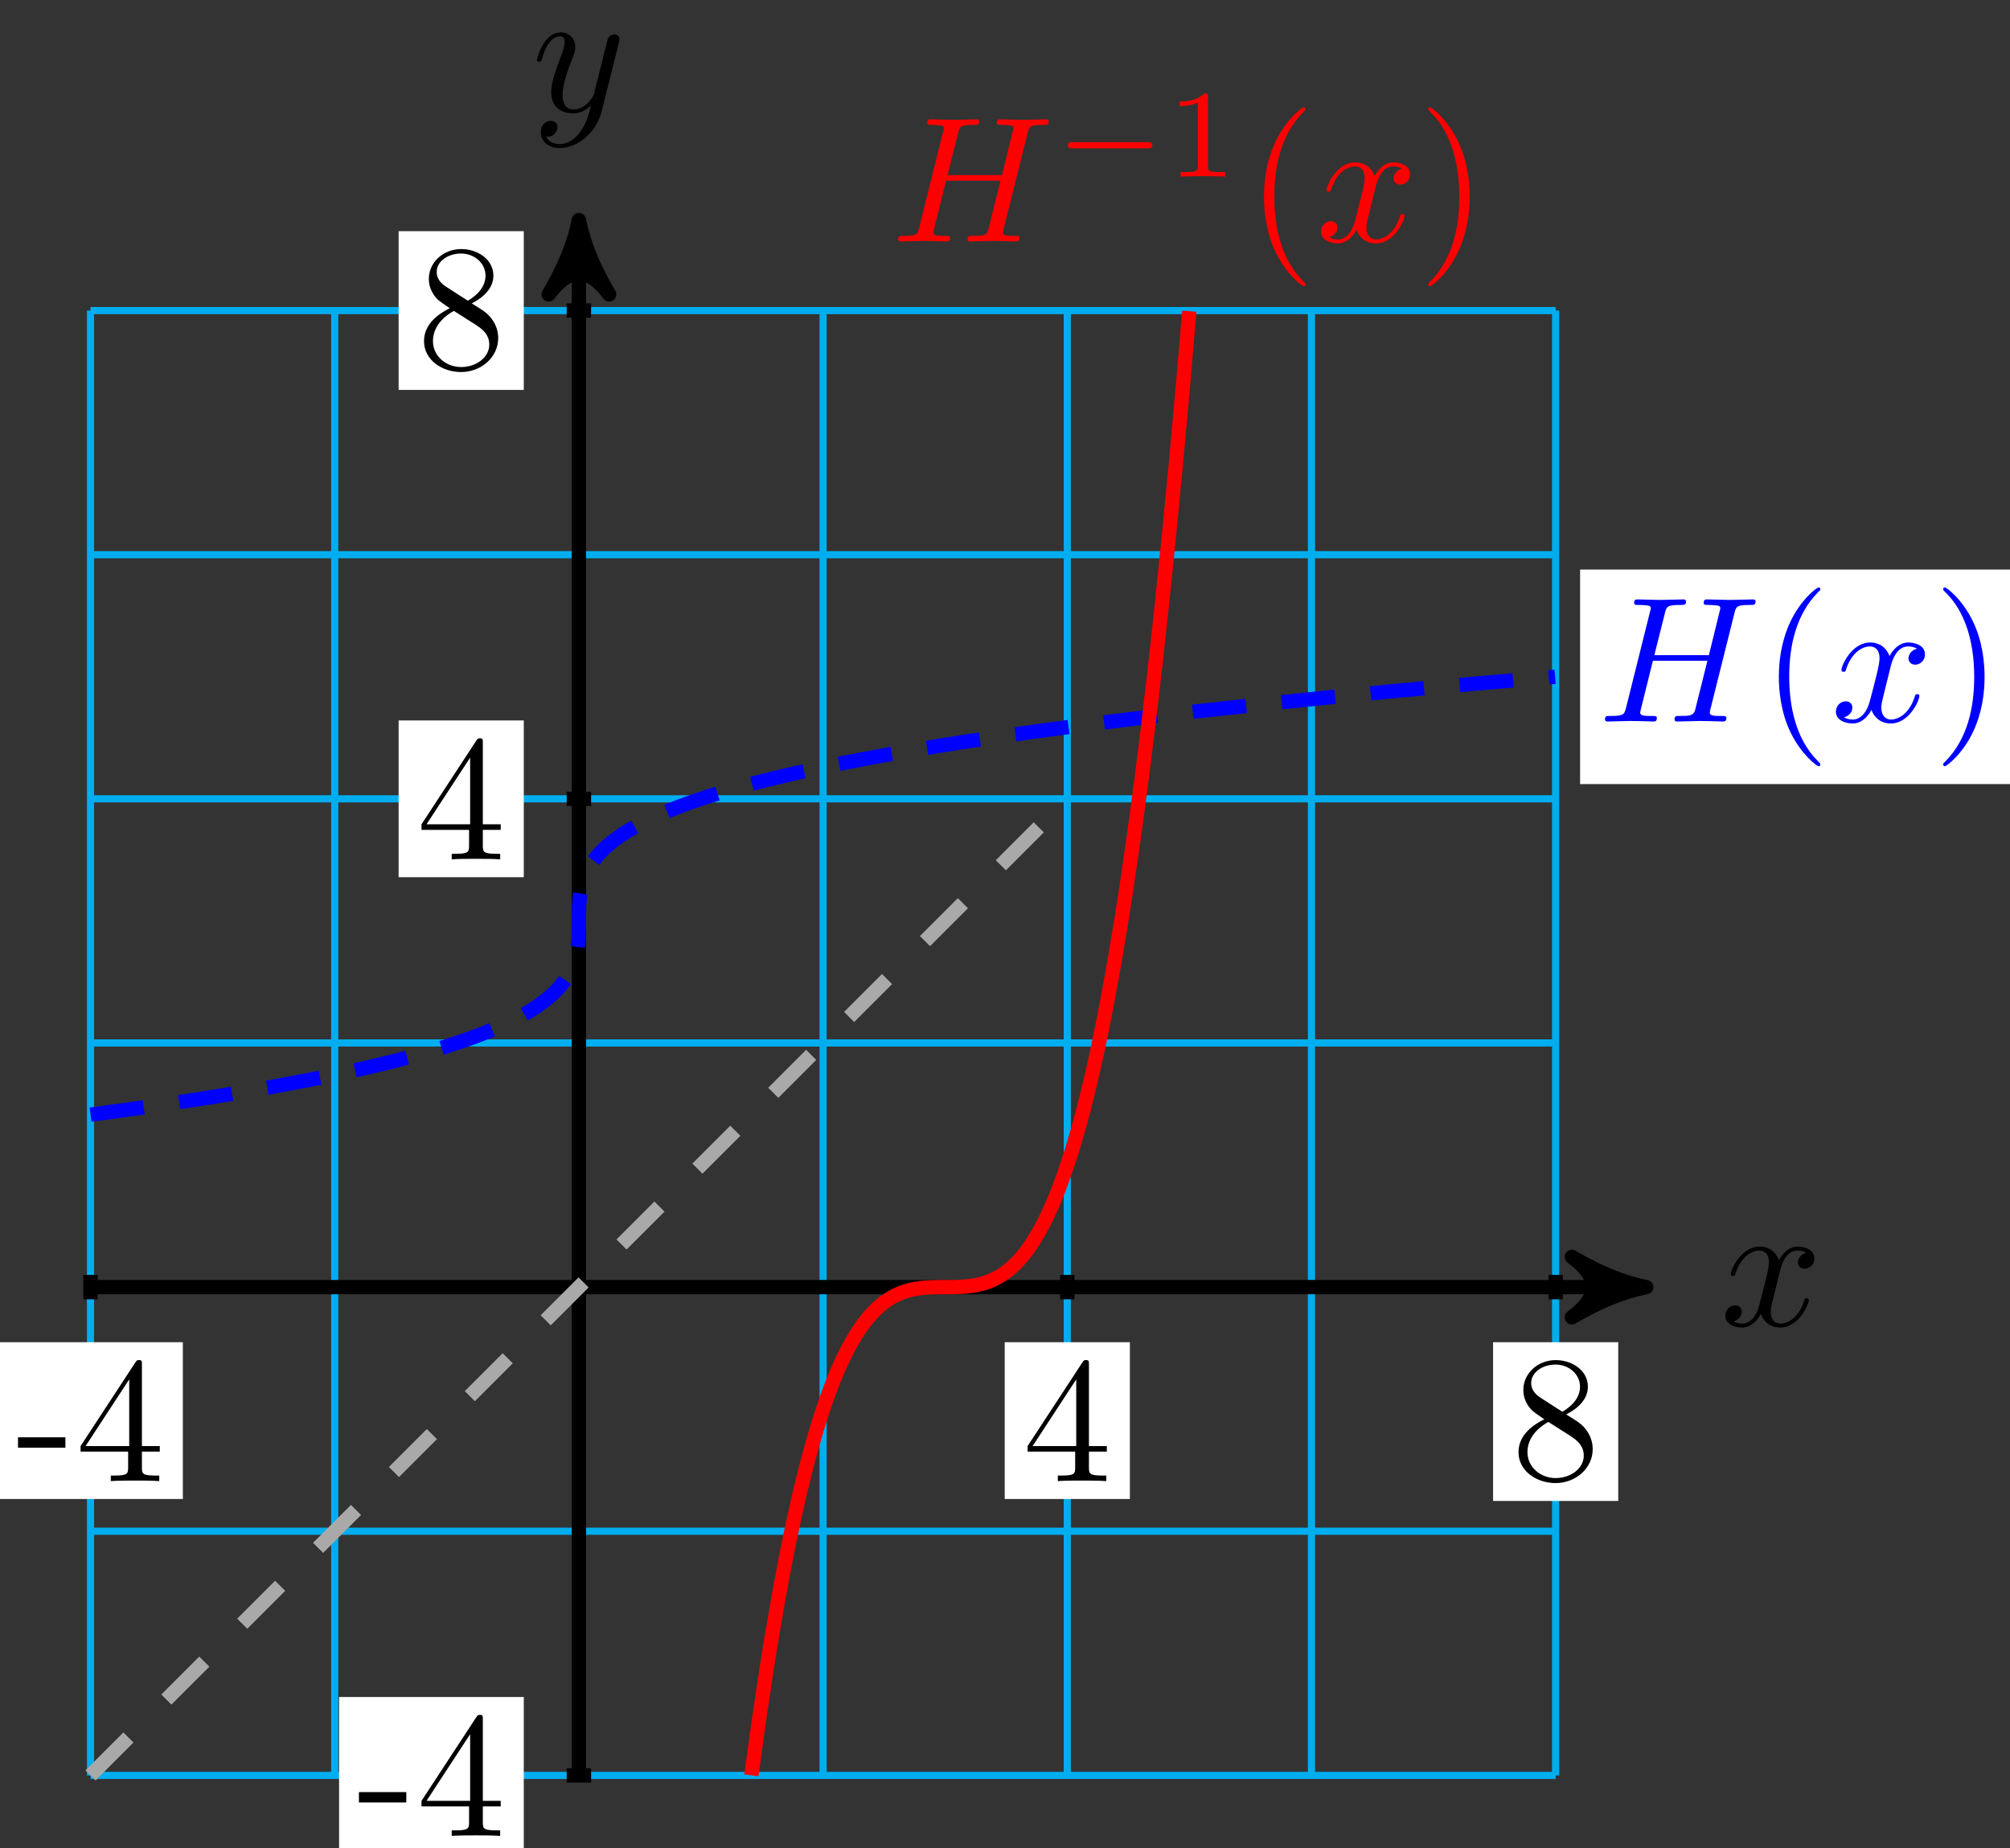 <svg xmlns="http://www.w3.org/2000/svg" xmlns:xlink="http://www.w3.org/1999/xlink" version="1.1" width="112" height="103" viewBox="0 0 112 103">
<rect x="0" y="0" width="112" height="103" fill="#333333" stroke="none"/>
<defs>
<path id="font_1_2" d="M.334 .302C.34 .328 .363 .42 .433 .42 .438 .42 .462 .42 .483 .407 .455 .402 .435 .377 .435 .353 .435 .337 .446 .318 .473 .318 .495 .318 .527 .336 .527 .376 .527 .428 .468 .442 .434 .442 .376 .442 .341 .389 .329 .366 .304 .432 .25 .442 .221 .442 .117 .442 .06 .313 .06 .288 .06 .278 .07 .278 .072 .278 .08 .278 .083 .28 .085 .289 .119 .395 .185 .42 .219 .42 .238 .42 .273 .411 .273 .353 .273 .322 .256 .255 .219 .115 .203 .053 .168 .011 .124 .011 .118 .011 .095 .011 .074 .024 .099 .029 .121 .05 .121 .078 .121 .105 .099 .113 .084 .113 .054 .113 .029 .087 .029 .055 .029 .009 .079-.011 .123-.011 .189-.011 .225 .059 .228 .065 .24 .028 .276-.011 .336-.011 .439-.011 .496 .118 .496 .143 .496 .153 .487 .153 .484 .153 .475 .153 .473 .149 .471 .142 .438 .035 .37 .011 .338 .011 .299 .011 .283 .043 .283 .077 .283 .099 .289 .121 .3 .165L.334 .302Z"/>
<path id="font_1_3" d="M.486 .381C.49 .395 .49 .397 .49 .404 .49 .422 .476 .431 .461 .431 .451 .431 .435 .425 .426 .41 .424 .405 .416 .374 .412 .356 .405 .33 .398 .303 .392 .276L.347 .096C.343 .081 .3 .011 .234 .011 .183 .011 .172 .055 .172 .092 .172 .138 .189 .2 .223 .288 .239 .329 .243 .34 .243 .36 .243 .405 .211 .442 .161 .442 .066 .442 .029 .297 .029 .288 .029 .278 .039 .278 .041 .278 .051 .278 .052 .28 .057 .296 .084 .39 .124 .42 .158 .42 .166 .42 .183 .42 .183 .388 .183 .363 .173 .337 .166 .318 .126 .212 .108 .155 .108 .108 .108 .019 .171-.011 .23-.011 .269-.011 .303 .006 .331 .034 .318-.018 .306-.067 .266-.12 .24-.154 .202-.183 .156-.183 .142-.183 .097-.18 .08-.141 .096-.141 .109-.141 .123-.129 .133-.12 .143-.107 .143-.088 .143-.057 .116-.053 .106-.053 .083-.053 .05-.069 .05-.118 .05-.168 .094-.205 .156-.205 .259-.205 .362-.114 .39-.001L.486 .381Z"/>
<path id="font_2_51" d="M.457 .168C.457 .204 .446 .249 .408 .291 .389 .312 .373 .322 .309 .362 .381 .399 .43 .451 .43 .517 .43 .609 .341 .666 .25 .666 .15 .666 .069 .592 .069 .499 .069 .481 .071 .436 .113 .389 .124 .377 .161 .352 .186 .335 .128 .306 .042 .25 .042 .151 .042 .045 .144-.022 .249-.022 .362-.022 .457 .061 .457 .168M.386 .517C.386 .46 .347 .412 .287 .377L.163 .457C.117 .487 .113 .521 .113 .538 .113 .599 .178 .641 .249 .641 .322 .641 .386 .589 .386 .517M.407 .132C.407 .058 .332 .006 .25 .006 .164 .006 .092 .068 .092 .151 .092 .209 .124 .273 .209 .32L.332 .242C.36 .223 .407 .193 .407 .132Z"/>
<path id="font_2_64" d="M.276 .187V.245H.011V.187H.276Z"/>
<path id="font_2_57" d="M.471 .165V.196H.371V.651C.371 .671 .371 .677 .355 .677 .346 .677 .343 .677 .335 .665L.028 .196V.165H.294V.078C.294 .042 .292 .031 .218 .031H.197V0C.238 .003 .29 .003 .332 .003 .374 .003 .427 .003 .468 0V.031H.447C.373 .031 .371 .042 .371 .078V.165H.471M.3 .196H.056L.3 .569V.196Z"/>
<path id="font_1_1" d="M.763 .606C.772 .642 .774 .652 .847 .652 .873 .652 .881 .652 .881 .672 .881 .683 .87 .683 .867 .683 .839 .683 .767 .68 .739 .68 .71 .68 .639 .683 .61 .683 .602 .683 .591 .683 .591 .663 .591 .652 .6 .652 .619 .652 .621 .652 .64 .652 .657 .65 .675 .648 .684 .647 .684 .634 .684 .63 .683 .628 .68 .615L.62 .371H.315L.374 .606C.383 .642 .386 .652 .458 .652 .484 .652 .492 .652 .492 .672 .492 .683 .481 .683 .478 .683 .45 .683 .378 .68 .35 .68 .321 .68 .25 .683 .221 .683 .213 .683 .202 .683 .202 .663 .202 .652 .211 .652 .23 .652 .232 .652 .251 .652 .268 .65 .286 .648 .295 .647 .295 .634 .295 .63 .294 .627 .291 .615L.157 .078C.147 .039 .145 .031 .066 .031 .048 .031 .039 .031 .039 .011 .039 0 .051 0 .053 0 .081 0 .152 .003 .18 .003 .201 .003 .223 .002 .244 .002 .266 .002 .288 0 .309 0 .317 0 .329 0 .329 .02 .329 .031 .32 .031 .301 .031 .264 .031 .236 .031 .236 .049 .236 .055 .238 .06 .239 .066L.307 .34H.612C.57 .174 .547 .079 .543 .064 .533 .032 .514 .031 .452 .031 .437 .031 .428 .031 .428 .011 .428 0 .44 0 .442 0 .47 0 .541 .003 .569 .003 .59 .003 .612 .002 .633 .002 .655 .002 .677 0 .698 0 .706 0 .718 0 .718 .02 .718 .031 .709 .031 .69 .031 .653 .031 .625 .031 .625 .049 .625 .055 .627 .06 .628 .066L.763 .606Z"/>
<path id="font_3_1" d="M.331-.24C.331-.237 .331-.235 .314-.218 .189-.092 .157 .097 .157 .25 .157 .424 .195 .598 .318 .723 .331 .735 .331 .737 .331 .74 .331 .747 .327 .75 .321 .75 .311 .75 .221 .682 .162 .555 .111 .445 .099 .334 .099 .25 .099 .172 .11 .051 .165-.062 .225-.185 .311-.25 .321-.25 .327-.25 .331-.247 .331-.24Z"/>
<path id="font_3_2" d="M.289 .25C.289 .328 .278 .449 .223 .562 .163 .685 .077 .75 .067 .75 .061 .75 .057 .746 .057 .74 .057 .737 .057 .735 .076 .717 .174 .618 .231 .459 .231 .25 .231 .079 .194-.097 .07-.223 .057-.235 .057-.237 .057-.24 .057-.246 .061-.25 .067-.25 .077-.25 .167-.182 .226-.055 .277 .055 .289 .166 .289 .25Z"/>
<path id="font_4_1" d="M.744 .226C.76 .226 .784 .226 .784 .25 .784 .275 .761 .275 .744 .275H.148C.132 .275 .108 .275 .108 .251 .108 .226 .131 .226 .148 .226H.744Z"/>
<path id="font_5_1" d="M.335 .636C.335 .663 .333 .664 .305 .664 .241 .601 .15 .6 .109 .6V.564C.133 .564 .199 .564 .254 .592V.082C.254 .049 .254 .036 .154 .036H.116V0C.134 .001 .257 .004 .294 .004 .325 .004 .451 .001 .473 0V.036H.435C.335 .036 .335 .049 .335 .082V.636Z"/>
</defs>
<path transform="matrix(1,0,0,-1,32.257,71.735)" stroke-width=".399" stroke-linecap="butt" stroke-miterlimit="10" stroke-linejoin="miter" fill="none" stroke="#00aeef" d="M-27.214-27.214H54.427M-27.214-13.607H54.427M-27.214 0H54.427M-27.214 13.607H54.427M-27.214 27.214H54.427M-27.214 40.82H54.427M-27.214 54.425H54.427M-27.214-27.214V54.427M-13.607-27.214V54.427M0-27.214V54.427M13.607-27.214V54.427M27.214-27.214V54.427M40.82-27.214V54.427M54.425-27.214V54.427M54.427 54.427"/>
<path transform="matrix(1,0,0,-1,32.257,71.735)" stroke-width=".797" stroke-linecap="butt" stroke-miterlimit="10" stroke-linejoin="miter" fill="none" stroke="#000000" d="M-27.214 0H58.435"/>
<path transform="matrix(1,0,0,-1,90.694,71.735)" d="M1.036 0C-.259 .259-1.554 .777-3.108 1.684-1.554 .518-1.554-.518-3.108-1.684-1.554-.777-.259-.259 1.036 0Z"/>
<path transform="matrix(1,0,0,-1,90.694,71.735)" stroke-width=".797" stroke-linecap="butt" stroke-linejoin="round" fill="none" stroke="#000000" d="M1.036 0C-.259 .259-1.554 .777-3.108 1.684-1.554 .518-1.554-.518-3.108-1.684-1.554-.777-.259-.259 1.036 0Z"/>
<use data-text="x" xlink:href="#font_1_2" transform="matrix(9.963,0,0,-9.963,95.848,73.88)"/>
<path transform="matrix(1,0,0,-1,32.257,71.735)" stroke-width=".797" stroke-linecap="butt" stroke-miterlimit="10" stroke-linejoin="miter" fill="none" stroke="#000000" d="M0-27.214V58.435"/>
<path transform="matrix(0,-1,-1,-0,32.257,13.3)" d="M1.036 0C-.259 .259-1.554 .777-3.108 1.684-1.554 .518-1.554-.518-3.108-1.684-1.554-.777-.259-.259 1.036 0Z"/>
<path transform="matrix(0,-1,-1,-0,32.257,13.3)" stroke-width=".797" stroke-linecap="butt" stroke-linejoin="round" fill="none" stroke="#000000" d="M1.036 0C-.259 .259-1.554 .777-3.108 1.684-1.554 .518-1.554-.518-3.108-1.684-1.554-.777-.259-.259 1.036 0Z"/>
<use data-text="y" xlink:href="#font_1_3" transform="matrix(9.963,0,0,-9.963,29.636,6.209)"/>
<path transform="matrix(1,0,0,-1,32.257,71.735)" stroke-width=".797" stroke-linecap="butt" stroke-miterlimit="10" stroke-linejoin="miter" fill="none" stroke="#000000" d="M54.427 .68V-.68"/>
<path transform="matrix(1,0,0,-1,32.257,71.735)" d="M50.94-11.918H57.914V-3.071H50.94Z" fill="#ffffff"/>
<use data-text="8" xlink:href="#font_2_51" transform="matrix(9.963,0,0,-9.963,84.195,82.438)"/>
<path transform="matrix(1,0,0,-1,32.257,71.735)" stroke-width=".797" stroke-linecap="butt" stroke-miterlimit="10" stroke-linejoin="miter" fill="none" stroke="#000000" d="M.68 54.427H-.68"/>
<path transform="matrix(1,0,0,-1,32.257,71.735)" d="M-10.045 50.004H-3.071V58.851H-10.045Z" fill="#ffffff"/>
<use data-text="8" xlink:href="#font_2_51" transform="matrix(9.963,0,0,-9.963,23.208,20.516)"/>
<path transform="matrix(1,0,0,-1,32.257,71.735)" stroke-width=".797" stroke-linecap="butt" stroke-miterlimit="10" stroke-linejoin="miter" fill="none" stroke="#000000" d="M-27.214 .68V-.68"/>
<path transform="matrix(1,0,0,-1,32.257,71.735)" d="M-32.359-11.809H-22.068V-3.071H-32.359Z" fill="#ffffff"/>
<use data-text="-" xlink:href="#font_2_64" transform="matrix(9.963,0,0,-9.963,.894,82.547)"/>
<use data-text="4" xlink:href="#font_2_57" transform="matrix(9.963,0,0,-9.963,4.211,82.547)"/>
<path transform="matrix(1,0,0,-1,32.257,71.735)" stroke-width=".797" stroke-linecap="butt" stroke-miterlimit="10" stroke-linejoin="miter" fill="none" stroke="#000000" d="M.68-27.214H-.68"/>
<path transform="matrix(1,0,0,-1,32.257,71.735)" d="M-13.363-31.582H-3.071V-22.845H-13.363Z" fill="#ffffff"/>
<use data-text="-" xlink:href="#font_2_64" transform="matrix(9.963,0,0,-9.963,19.89,102.321)"/>
<use data-text="4" xlink:href="#font_2_57" transform="matrix(9.963,0,0,-9.963,23.208,102.321)"/>
<path transform="matrix(1,0,0,-1,32.257,71.735)" stroke-width=".797" stroke-linecap="butt" stroke-miterlimit="10" stroke-linejoin="miter" fill="none" stroke="#000000" d="M27.214 .68V-.68"/>
<path transform="matrix(1,0,0,-1,32.257,71.735)" d="M23.727-11.809H30.701V-3.071H23.727Z" fill="#ffffff"/>
<use data-text="4" xlink:href="#font_2_57" transform="matrix(9.963,0,0,-9.963,56.981,82.547)"/>
<path transform="matrix(1,0,0,-1,32.257,71.735)" stroke-width=".797" stroke-linecap="butt" stroke-miterlimit="10" stroke-linejoin="miter" fill="none" stroke="#000000" d="M.68 27.214H-.68"/>
<path transform="matrix(1,0,0,-1,32.257,71.735)" d="M-10.045 22.845H-3.071V31.582H-10.045Z" fill="#ffffff"/>
<use data-text="4" xlink:href="#font_2_57" transform="matrix(9.963,0,0,-9.963,23.208,47.894)"/>
<path transform="matrix(1,0,0,-1,32.257,71.735)" stroke-width=".797" stroke-linecap="butt" stroke-dasharray="2.989,2.989" stroke-miterlimit="10" stroke-linejoin="miter" fill="none" stroke="#a9a9a9" d="M-27.214-27.214 27.214 27.214"/>
<path transform="matrix(1,0,0,-1,32.257,71.735)" stroke-width=".797" stroke-linecap="butt" stroke-dasharray="2.989,1.993" stroke-miterlimit="10" stroke-linejoin="miter" fill="none" stroke="#0000ff" d="M-27.209 9.611C-27.209 9.611-25.173 9.886-24.428 9.992-23.683 10.098-22.534 10.268-21.843 10.374-21.152 10.479-20.086 10.649-19.446 10.755-18.807 10.861-17.823 11.03-17.232 11.136-16.642 11.242-15.736 11.412-15.193 11.517-14.65 11.623-13.818 11.793-13.321 11.899-12.824 12.005-12.064 12.174-11.61 12.28-11.156 12.386-10.464 12.556-10.052 12.661-9.64 12.767-9.012 12.937-8.64 13.043-8.267 13.148-7.702 13.318-7.367 13.424-7.032 13.53-6.524 13.699-6.225 13.805-5.925 13.911-5.474 14.081-5.208 14.187-4.942 14.292-4.543 14.462-4.308 14.568-4.074 14.674-3.723 14.843-3.518 14.949-3.314 15.055-3.009 15.225-2.832 15.33-2.654 15.436-2.392 15.606-2.241 15.712-2.089 15.818-1.866 15.987-1.738 16.093-1.61 16.199-1.424 16.369-1.317 16.474-1.21 16.58-1.057 16.75-.97 16.856-.883 16.961-.76 17.131-.69 17.237-.621 17.343-.524 17.512-.47 17.618-.416 17.724-.343 17.894-.303 18-.262 18.105-.209 18.275-.18 18.381-.152 18.487-.116 18.656-.097 18.762-.078 18.868-.055 19.038-.044 19.143-.032 19.249-.021 19.419-.015 19.525-.009 19.631-.005 19.8-.003 19.906-.001 20.012-0 20.182 0 20.287 0 20.393-0 20.563 0 20.669 .001 20.774 .002 20.944 .006 21.05 .009 21.156 .015 21.325 .023 21.431 .03 21.537 .046 21.707 .059 21.813 .073 21.918 .1 22.088 .122 22.194 .145 22.3 .187 22.469 .219 22.575 .252 22.681 .312 22.851 .357 22.956 .401 23.062 .483 23.232 .542 23.338 .601 23.444 .707 23.613 .783 23.719 .858 23.825 .992 23.995 1.086 24.1 1.179 24.206 1.344 24.376 1.458 24.482 1.572 24.587 1.771 24.757 1.907 24.863 2.044 24.969 2.28 25.138 2.44 25.244 2.601 25.35 2.878 25.52 3.065 25.626 3.252 25.731 3.572 25.901 3.787 26.007 4.002 26.113 4.37 26.282 4.615 26.388 4.861 26.494 5.278 26.664 5.556 26.769 5.834 26.875 6.305 27.045 6.617 27.151 6.929 27.257 7.456 27.426 7.804 27.532 8.152 27.638 8.74 27.808 9.126 27.913 9.512 28.019 10.163 28.189 10.589 28.295 11.016 28.4 11.732 28.57 12.201 28.676 12.67 28.782 13.455 28.951 13.969 29.057 14.482 29.163 15.34 29.333 15.899 29.439 16.459 29.544 17.392 29.714 18 29.82 18.607 29.926 19.62 30.095 20.278 30.201 20.936 30.307 22.031 30.477 22.741 30.582 23.451 30.688 24.631 30.858 25.395 30.964 26.159 31.07 27.428 31.239 28.248 31.345 29.068 31.451 30.429 31.621 31.307 31.726 32.186 31.832 33.641 32.002 34.58 32.108 35.519 32.213 37.072 32.383 38.073 32.489 39.074 32.595 40.728 32.764 41.794 32.87 42.859 32.976 44.618 33.146 45.749 33.252 46.88 33.357 48.747 33.527 49.947 33.633 51.146 33.739 54.393 34.014 54.393 34.014"/>
<path transform="matrix(1,0,0,-1,32.257,71.735)" d="M55.788 28.036H80.315V39.992H55.788Z" fill="#ffffff"/>
<use data-text="H" xlink:href="#font_1_1" transform="matrix(9.963,0,0,-9.963,89.044,40.212)" fill="#0000ff"/>
<use data-text="(" xlink:href="#font_3_1" transform="matrix(9.963,0,0,-9.963,98.134,40.212)" fill="#0000ff"/>
<use data-text="x" xlink:href="#font_1_2" transform="matrix(9.963,0,0,-9.963,102.01,40.212)" fill="#0000ff"/>
<use data-text=")" xlink:href="#font_3_2" transform="matrix(9.963,0,0,-9.963,107.704,40.212)" fill="#0000ff"/>
<path transform="matrix(1,0,0,-1,32.257,71.735)" stroke-width=".797" stroke-linecap="butt" stroke-miterlimit="10" stroke-linejoin="miter" fill="none" stroke="#ff0000" d="M9.611-27.209C9.611-27.209 9.886-25.173 9.992-24.428 10.098-23.683 10.268-22.534 10.374-21.843 10.479-21.152 10.649-20.086 10.755-19.446 10.861-18.807 11.03-17.823 11.136-17.232 11.242-16.642 11.412-15.736 11.517-15.193 11.623-14.65 11.793-13.818 11.899-13.321 12.005-12.824 12.174-12.064 12.28-11.61 12.386-11.156 12.556-10.464 12.661-10.052 12.767-9.64 12.937-9.012 13.043-8.64 13.148-8.267 13.318-7.702 13.424-7.367 13.53-7.032 13.699-6.524 13.805-6.225 13.911-5.925 14.081-5.474 14.187-5.208 14.292-4.942 14.462-4.543 14.568-4.308 14.674-4.074 14.843-3.723 14.949-3.518 15.055-3.314 15.225-3.009 15.33-2.832 15.436-2.654 15.606-2.392 15.712-2.241 15.818-2.089 15.987-1.866 16.093-1.738 16.199-1.61 16.369-1.424 16.474-1.317 16.58-1.21 16.75-1.057 16.856-.97 16.961-.883 17.131-.76 17.237-.69 17.343-.621 17.512-.524 17.618-.47 17.724-.416 17.894-.343 18-.303 18.105-.262 18.275-.209 18.381-.18 18.487-.152 18.656-.116 18.762-.097 18.868-.078 19.038-.055 19.143-.044 19.249-.032 19.419-.021 19.525-.015 19.631-.009 19.8-.005 19.906-.003 20.012-.001 20.182-0 20.287 0 20.393 0 20.563-0 20.669 0 20.774 .001 20.944 .002 21.05 .006 21.156 .009 21.325 .015 21.431 .023 21.537 .03 21.707 .046 21.813 .059 21.918 .073 22.088 .1 22.194 .122 22.3 .145 22.469 .187 22.575 .219 22.681 .252 22.851 .312 22.956 .357 23.062 .401 23.232 .483 23.338 .542 23.444 .601 23.613 .707 23.719 .783 23.825 .858 23.995 .992 24.1 1.086 24.206 1.179 24.376 1.344 24.482 1.458 24.587 1.572 24.757 1.771 24.863 1.907 24.969 2.044 25.138 2.28 25.244 2.44 25.35 2.601 25.52 2.878 25.626 3.065 25.731 3.252 25.901 3.572 26.007 3.787 26.113 4.002 26.282 4.37 26.388 4.615 26.494 4.861 26.664 5.278 26.769 5.556 26.875 5.834 27.045 6.305 27.151 6.617 27.257 6.929 27.426 7.456 27.532 7.804 27.638 8.152 27.808 8.74 27.913 9.126 28.019 9.512 28.189 10.163 28.295 10.589 28.4 11.016 28.57 11.732 28.676 12.201 28.782 12.67 28.951 13.455 29.057 13.969 29.163 14.482 29.333 15.34 29.439 15.899 29.544 16.459 29.714 17.392 29.82 18 29.926 18.607 30.095 19.62 30.201 20.278 30.307 20.936 30.477 22.031 30.582 22.741 30.688 23.451 30.858 24.631 30.964 25.395 31.07 26.159 31.239 27.428 31.345 28.248 31.451 29.068 31.621 30.429 31.726 31.307 31.832 32.186 32.002 33.641 32.108 34.58 32.213 35.519 32.383 37.072 32.489 38.073 32.595 39.074 32.764 40.728 32.87 41.794 32.976 42.859 33.146 44.618 33.252 45.749 33.357 46.88 33.527 48.747 33.633 49.947 33.739 51.146 34.014 54.393 34.014 54.393"/>
<use data-text="H" xlink:href="#font_1_1" transform="matrix(9.963,0,0,-9.963,49.657,13.456)" fill="#ff0000"/>
<use data-text="&#x2212;" xlink:href="#font_4_1" transform="matrix(6.974,0,0,-6.974,58.747,9.841)" fill="#ff0000"/>
<use data-text="1" xlink:href="#font_5_1" transform="matrix(6.974,0,0,-6.974,64.974,9.841)" fill="#ff0000"/>
<use data-text="(" xlink:href="#font_3_1" transform="matrix(9.963,0,0,-9.963,69.444,13.456)" fill="#ff0000"/>
<use data-text="x" xlink:href="#font_1_2" transform="matrix(9.963,0,0,-9.963,73.319,13.456)" fill="#ff0000"/>
<use data-text=")" xlink:href="#font_3_2" transform="matrix(9.963,0,0,-9.963,79.013,13.456)" fill="#ff0000"/>
</svg>
